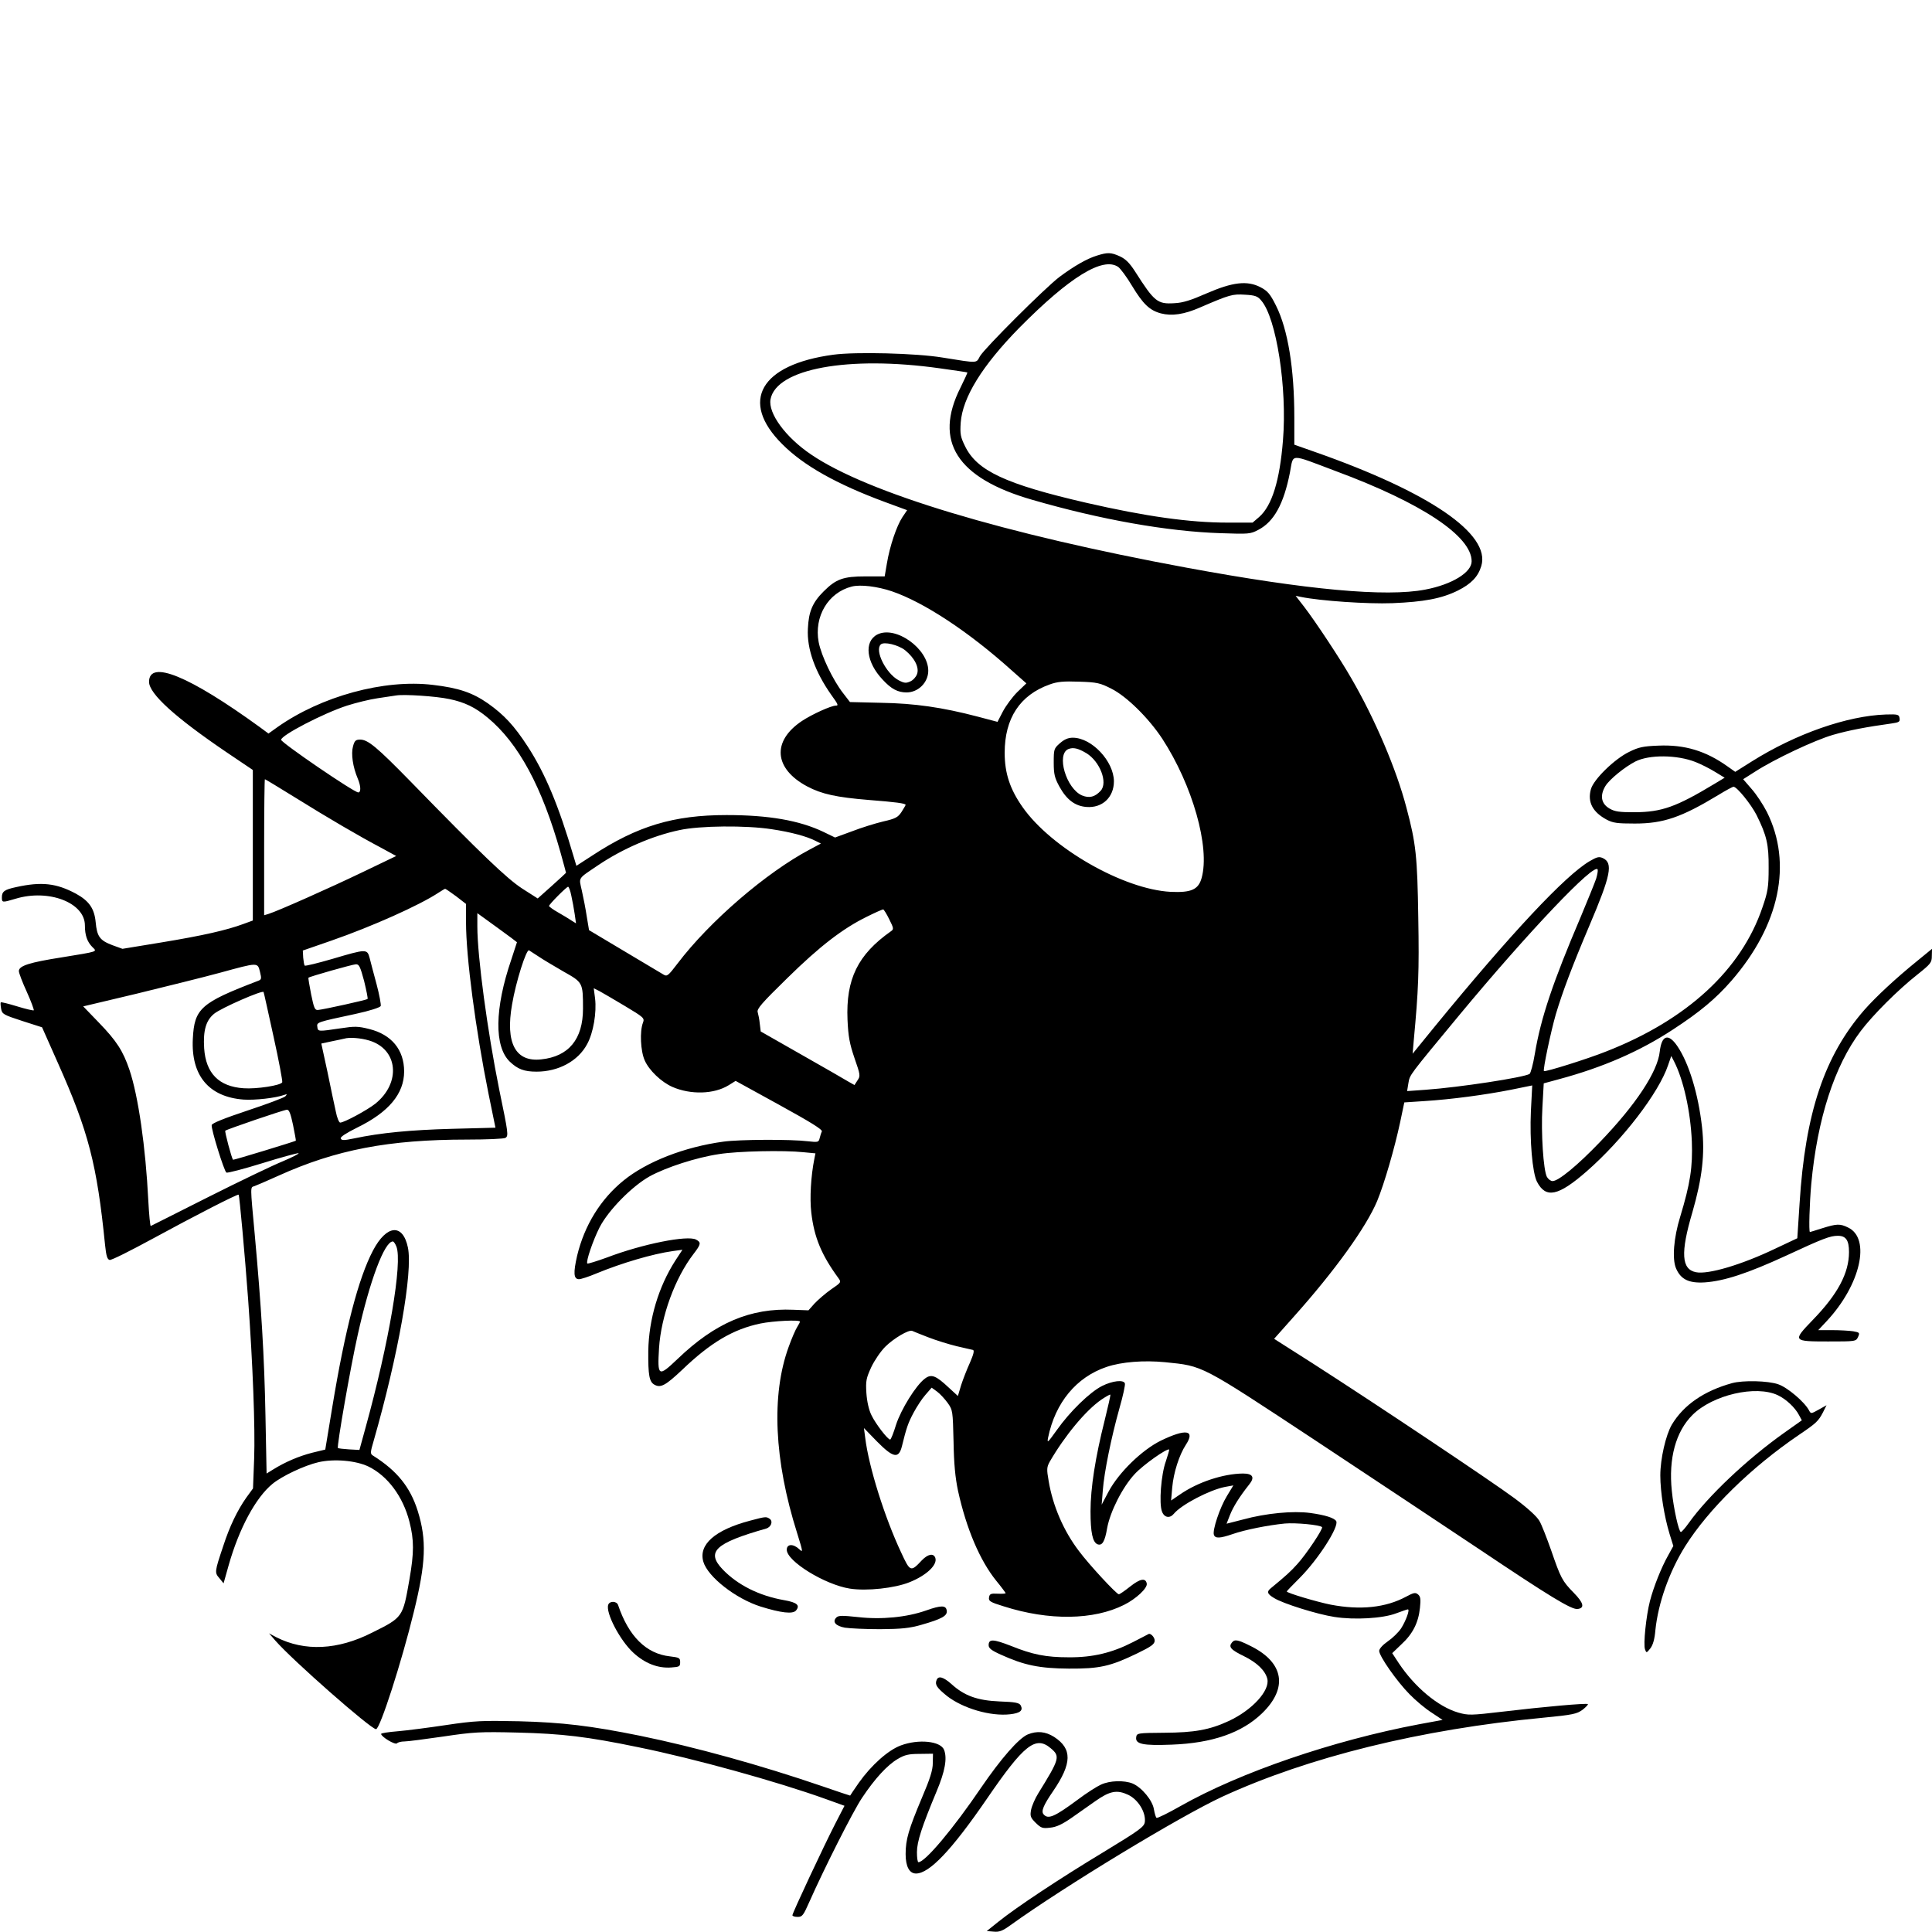 <?xml version="1.0" standalone="no"?>
<!DOCTYPE svg PUBLIC "-//W3C//DTD SVG 20010904//EN"
 "http://www.w3.org/TR/2001/REC-SVG-20010904/DTD/svg10.dtd">
<svg version="1.0" xmlns="http://www.w3.org/2000/svg"
 width="1024pt" height="1024pt" viewBox="0 0 1024 1024"
 preserveAspectRatio="xMidYMid meet">
<g transform="translate(0,1024) scale(0.1,-0.1)"
fill="#000000" stroke="none">
<path d="M5813 8885 c-52 -16 -120 -55 -198 -113 -76 -58 -395 -376 -421 -420
-21 -38 -6 -38 -199 -7 -139 23 -461 31 -578 15 -387 -52 -499 -247 -271 -474
112 -113 288 -212 545 -307 l117 -43 -25 -37 c-31 -47 -67 -154 -82 -244 l-12
-70 -102 0 c-118 0 -156 -14 -222 -80 -58 -58 -79 -106 -83 -197 -6 -107 38
-229 124 -351 37 -51 39 -57 24 -57 -25 0 -126 -46 -179 -81 -161 -107 -149
-253 27 -347 77 -41 156 -58 327 -72 141 -11 195 -18 195 -26 0 -2 -10 -19
-22 -38 -19 -28 -31 -35 -97 -50 -42 -10 -116 -33 -165 -52 l-90 -33 -62 30
c-128 61 -291 89 -513 89 -281 0 -473 -58 -711 -214 l-85 -55 -14 47 c-80 273
-152 444 -245 587 -71 109 -124 166 -210 227 -82 57 -155 82 -292 98 -258 31
-592 -60 -825 -225 l-46 -33 -46 34 c-375 272 -587 359 -587 240 0 -63 139
-189 412 -374 l138 -93 0 -399 0 -399 -52 -19 c-87 -32 -213 -61 -432 -97
l-207 -34 -55 20 c-65 25 -80 45 -87 122 -7 72 -35 112 -104 150 -104 56 -183
65 -318 35 -61 -13 -75 -23 -75 -54 0 -28 1 -29 71 -8 176 54 369 -20 369
-141 0 -52 12 -87 40 -115 25 -25 35 -22 -161 -54 -173 -27 -229 -45 -229 -73
0 -10 19 -60 42 -110 23 -51 39 -95 37 -98 -3 -2 -43 7 -88 21 -46 14 -85 24
-87 21 -2 -2 -1 -17 2 -34 5 -28 13 -32 111 -64 l106 -34 83 -187 c163 -365
208 -539 251 -968 6 -58 12 -75 24 -78 10 -2 111 49 227 112 222 121 452 239
457 234 4 -4 33 -321 50 -553 25 -346 38 -684 32 -847 l-6 -157 -35 -48 c-48
-68 -89 -153 -123 -258 -46 -137 -46 -140 -20 -170 l22 -27 27 96 c55 194 143
358 232 431 51 42 170 98 244 115 83 19 198 9 265 -23 102 -50 183 -159 217
-292 25 -98 25 -163 0 -307 -35 -200 -34 -200 -197 -281 -183 -93 -358 -101
-508 -25 l-39 21 32 -37 c93 -107 508 -471 535 -471 21 0 136 357 200 620 65
263 69 383 21 537 -40 127 -110 213 -237 293 -15 9 -15 16 4 80 130 454 208
893 181 1023 -27 129 -113 121 -185 -16 -77 -146 -148 -418 -216 -831 l-37
-224 -70 -17 c-70 -18 -143 -49 -207 -89 l-34 -21 -6 308 c-6 313 -22 577 -57
961 -24 260 -24 247 -2 254 9 3 67 28 127 55 305 138 584 192 1002 192 103 0
194 4 202 9 17 11 15 24 -33 256 -62 307 -116 704 -116 865 l0 70 105 -76 c58
-42 105 -77 105 -78 0 -1 -14 -42 -30 -92 -89 -260 -91 -461 -8 -541 42 -40
76 -53 142 -53 116 0 220 56 268 146 33 60 51 168 42 242 l-7 54 30 -15 c16
-9 77 -44 135 -79 100 -60 105 -64 96 -88 -18 -46 -13 -151 9 -200 23 -53 88
-115 147 -141 97 -42 220 -39 298 9 l37 23 231 -127 c169 -93 230 -131 226
-141 -4 -8 -9 -25 -12 -37 -5 -20 -9 -21 -62 -15 -89 11 -362 10 -448 -2 -206
-28 -406 -106 -529 -206 -122 -99 -207 -237 -246 -398 -21 -92 -19 -125 10
-125 10 0 51 13 91 30 136 56 299 104 406 119 l51 7 -38 -58 c-89 -139 -140
-310 -143 -478 -1 -130 5 -165 34 -180 32 -17 58 -3 145 79 151 145 271 216
415 246 68 14 210 21 210 10 0 -3 -7 -16 -15 -29 -8 -12 -29 -60 -45 -105 -93
-255 -77 -602 45 -987 31 -100 32 -105 11 -85 -32 30 -66 28 -66 -3 0 -61 202
-185 334 -206 89 -14 238 2 317 34 90 36 150 93 136 130 -10 25 -39 19 -71
-14 -59 -63 -62 -62 -110 42 -87 185 -171 452 -190 606 l-7 53 69 -71 c86 -87
115 -93 132 -27 24 98 33 125 62 179 17 32 45 75 63 95 l33 38 29 -21 c15 -11
40 -38 56 -60 27 -38 27 -43 31 -204 2 -119 9 -192 24 -263 44 -199 115 -367
202 -475 28 -34 50 -64 50 -66 0 -3 -19 -4 -42 -3 -37 2 -43 -1 -46 -20 -3
-19 6 -25 78 -47 241 -77 477 -73 638 8 64 32 125 89 120 113 -6 31 -35 26
-88 -16 -29 -23 -55 -41 -60 -41 -12 0 -157 156 -212 230 -80 105 -138 238
-160 371 -11 62 -10 73 6 102 80 138 191 272 274 329 24 16 45 28 47 26 2 -2
-12 -63 -30 -136 -49 -194 -75 -358 -75 -482 0 -113 11 -164 37 -175 25 -9 39
14 51 85 16 88 81 217 146 287 45 49 173 139 183 130 1 -2 -7 -30 -18 -63 -25
-69 -37 -224 -20 -266 12 -32 41 -37 62 -12 40 49 190 127 272 143 l44 8 -34
-56 c-38 -62 -78 -183 -69 -206 7 -20 32 -19 99 4 66 23 187 47 277 56 58 5
185 -7 197 -19 8 -7 -85 -146 -131 -196 -35 -39 -59 -61 -138 -126 -26 -20
-22 -32 15 -54 46 -29 228 -86 319 -100 107 -17 258 -8 328 19 30 11 58 21 62
21 12 0 -11 -62 -36 -101 -14 -21 -46 -52 -71 -69 -26 -18 -45 -39 -45 -50 0
-28 93 -161 161 -230 33 -34 86 -78 118 -98 l57 -38 -125 -23 c-455 -86 -947
-254 -1265 -434 -65 -37 -122 -65 -126 -62 -4 2 -10 23 -14 45 -7 47 -64 116
-113 137 -45 18 -121 16 -168 -6 -22 -10 -77 -45 -122 -79 -123 -91 -158 -107
-182 -78 -14 16 0 49 51 123 100 147 102 224 5 287 -46 29 -91 33 -140 13 -48
-21 -141 -127 -247 -282 -148 -218 -297 -395 -332 -395 -5 0 -8 24 -8 53 0 56
26 135 104 322 45 107 57 175 40 220 -18 47 -135 59 -229 24 -68 -25 -157
-105 -223 -198 -25 -36 -46 -67 -46 -68 -1 0 -66 21 -146 49 -333 114 -675
208 -967 268 -262 53 -412 71 -643 77 -195 4 -231 3 -385 -20 -93 -14 -209
-29 -257 -33 -49 -4 -88 -10 -88 -14 0 -15 74 -60 84 -50 6 6 23 10 40 10 16
0 109 12 205 26 161 24 195 26 396 21 234 -6 365 -21 640 -78 295 -60 732
-181 991 -274 l100 -36 -50 -97 c-59 -115 -226 -471 -226 -483 0 -5 12 -9 28
-9 24 0 30 8 61 78 77 174 232 482 280 553 67 101 134 174 189 206 37 22 58
27 116 27 l71 1 -1 -50 c0 -37 -15 -84 -57 -182 -71 -169 -87 -222 -87 -300 0
-66 20 -103 55 -103 71 0 189 124 375 395 197 288 259 337 339 269 51 -43 48
-55 -66 -239 -17 -27 -34 -67 -38 -87 -6 -33 -4 -41 24 -69 29 -28 36 -31 77
-26 33 3 64 18 112 51 37 26 95 67 128 90 77 54 114 61 174 33 52 -25 93 -91
88 -142 -3 -27 -21 -41 -220 -162 -232 -140 -457 -289 -557 -369 l-61 -49 37
-3 c29 -3 47 4 87 33 289 208 900 578 1124 682 459 211 1051 357 1703 419 156
15 177 20 207 42 18 14 30 27 28 30 -7 6 -233 -14 -451 -40 -170 -20 -183 -20
-236 -5 -107 31 -231 135 -316 263 l-34 52 49 47 c60 55 90 115 98 193 5 46 3
60 -10 71 -14 12 -23 10 -64 -12 -108 -58 -242 -72 -399 -42 -71 14 -233 62
-233 70 0 2 31 34 68 71 99 99 211 274 194 302 -11 17 -58 32 -138 43 -90 12
-233 -1 -357 -35 l-86 -22 18 46 c17 43 49 95 102 162 31 38 19 58 -33 58
-104 -1 -239 -45 -334 -111 l-47 -32 6 69 c7 79 37 172 72 226 52 79 1 87
-133 22 -99 -49 -221 -167 -276 -269 l-37 -70 6 75 c7 96 45 282 88 435 19 66
32 126 29 133 -7 20 -65 14 -121 -14 -65 -33 -170 -135 -240 -234 -48 -67 -52
-71 -46 -40 38 186 150 321 310 375 80 27 198 36 311 25 203 -21 181 -9 801
-418 307 -203 695 -461 863 -573 370 -248 490 -322 522 -317 38 5 32 32 -21
86 -61 62 -69 78 -120 226 -23 65 -50 135 -62 155 -13 23 -62 68 -132 120
-117 87 -727 495 -1073 717 l-201 128 104 117 c219 245 384 475 442 613 38 92
92 278 122 418 l22 105 106 7 c143 9 322 33 459 60 l113 23 -7 -136 c-7 -156
8 -326 32 -374 47 -91 113 -77 264 55 191 167 382 416 431 562 l17 49 15 -29
c50 -98 87 -264 94 -424 5 -135 -8 -222 -62 -400 -34 -110 -43 -222 -22 -272
25 -59 68 -80 152 -75 103 7 228 48 430 141 198 92 235 106 276 106 43 0 59
-24 59 -86 0 -112 -60 -224 -192 -360 -108 -112 -107 -114 81 -114 146 0 148
0 159 24 10 22 8 24 -26 30 -20 3 -70 6 -111 6 l-74 0 45 48 c179 192 235 438
113 496 -43 21 -60 20 -137 -4 -34 -11 -64 -20 -65 -20 -7 0 -2 155 7 255 32
345 123 626 262 810 64 85 198 219 301 300 70 56 76 63 76 98 l1 38 -77 -63
c-116 -94 -219 -190 -281 -260 -212 -243 -314 -546 -344 -1027 l-12 -184 -121
-57 c-176 -84 -352 -136 -416 -123 -77 15 -83 102 -19 318 52 181 67 308 51
451 -20 177 -70 341 -132 431 -47 68 -82 56 -92 -30 -11 -107 -127 -283 -319
-482 -117 -122 -218 -205 -249 -205 -10 0 -23 10 -30 22 -19 35 -32 235 -24
370 l7 126 81 22 c234 63 428 148 602 262 146 95 230 166 312 260 256 295 324
621 188 894 -20 39 -56 94 -81 122 l-45 52 63 40 c102 66 316 167 413 195 82
24 184 43 308 60 42 6 48 9 45 28 -3 20 -8 22 -73 20 -205 -7 -476 -102 -709
-248 l-89 -56 -41 29 c-115 82 -227 116 -366 110 -80 -3 -105 -8 -155 -33 -77
-37 -189 -146 -203 -198 -19 -68 9 -121 83 -161 34 -18 56 -21 150 -21 151 0
247 33 442 151 39 24 76 44 81 44 18 0 93 -93 122 -150 54 -109 65 -156 64
-280 0 -102 -4 -126 -33 -210 -112 -330 -399 -595 -828 -763 -100 -40 -324
-110 -330 -104 -6 7 36 207 63 301 36 120 86 253 178 470 114 268 127 332 71
358 -20 9 -31 6 -69 -16 -129 -75 -417 -383 -821 -876 l-118 -145 6 70 c25
268 29 365 24 650 -5 327 -12 394 -63 585 -53 203 -167 470 -292 685 -57 100
-190 301 -250 379 l-45 58 29 -6 c103 -21 352 -38 484 -33 167 7 260 24 347
67 70 35 107 73 124 130 51 169 -273 391 -883 605 l-108 38 0 144 c0 260 -34
467 -97 593 -32 64 -45 78 -83 98 -70 36 -147 27 -285 -33 -82 -36 -125 -50
-170 -52 -91 -6 -107 8 -209 168 -29 45 -50 66 -80 80 -48 22 -66 22 -123 4z
m114 -60 c12 -9 45 -53 73 -100 58 -96 93 -130 153 -146 58 -15 123 -6 209 32
158 68 170 71 237 67 54 -3 67 -8 86 -31 80 -92 138 -463 115 -741 -17 -213
-58 -346 -126 -406 l-35 -30 -132 0 c-202 0 -435 33 -749 105 -429 99 -580
170 -643 300 -24 49 -27 64 -23 125 10 134 114 302 310 502 267 270 444 379
525 323z m-947 -537 c80 -11 146 -21 147 -22 2 -1 -15 -37 -36 -80 -144 -285
-20 -480 380 -595 362 -105 717 -168 999 -177 148 -5 157 -5 200 18 82 43 134
136 167 304 20 102 -7 101 243 7 456 -169 720 -345 720 -478 0 -59 -104 -123
-246 -150 -208 -40 -625 -2 -1264 116 -969 179 -1693 397 -1991 600 -135 91
-229 219 -215 293 31 162 412 232 896 164z m-253 -1182 c170 -58 407 -214 635
-419 l78 -69 -48 -46 c-26 -26 -60 -72 -76 -102 l-29 -56 -106 28 c-187 49
-333 70 -511 73 l-165 4 -37 48 c-53 68 -115 197 -129 270 -25 135 50 262 175
294 46 12 136 1 213 -25z m1163 -516 c82 -41 198 -156 270 -265 161 -247 254
-576 209 -738 -17 -62 -55 -79 -164 -74 -250 13 -633 232 -785 449 -67 95 -95
180 -95 288 0 183 81 306 238 362 41 15 73 18 157 15 95 -3 111 -7 170 -37z
m-3509 -55 c82 -17 138 -44 204 -99 163 -135 288 -366 386 -715 16 -58 29
-105 29 -107 0 -1 -34 -32 -75 -69 l-75 -67 -83 53 c-82 54 -211 177 -592 568
-178 182 -225 221 -266 221 -24 0 -30 -6 -38 -36 -11 -39 -1 -109 25 -170 17
-40 18 -74 3 -74 -23 0 -409 264 -409 279 0 24 223 140 349 181 47 15 120 33
161 39 41 6 86 13 100 15 42 7 211 -4 281 -19z m6606 -334 c28 -11 74 -34 103
-52 l51 -31 -53 -32 c-204 -123 -280 -150 -423 -151 -83 0 -106 3 -135 20 -44
26 -51 69 -21 119 22 36 104 102 159 130 73 37 221 36 319 -3z m-7421 -189
c172 -107 334 -202 457 -267 l77 -42 -177 -85 c-168 -81 -451 -207 -500 -222
l-23 -7 0 360 c0 199 2 361 4 361 2 0 75 -44 162 -98z m2524 -167 c101 -15
187 -38 233 -62 l28 -14 -58 -31 c-231 -122 -532 -381 -702 -605 -50 -66 -56
-70 -75 -58 -12 7 -105 63 -208 124 l-186 111 -12 72 c-6 40 -18 102 -26 137
-16 73 -25 60 86 135 129 87 288 156 430 186 108 24 355 26 490 5z m4370 -262
c-7 -21 -44 -112 -82 -203 -147 -345 -211 -534 -243 -725 -9 -55 -22 -103 -28
-107 -31 -19 -371 -71 -551 -84 l-98 -7 7 43 c8 45 0 34 269 359 365 440 720
814 734 772 2 -6 -2 -28 -8 -48z m-5432 -90 c6 -27 14 -70 18 -98 l7 -49 -24
15 c-13 9 -45 28 -71 43 -27 15 -48 31 -48 34 0 9 93 102 101 102 4 0 12 -21
17 -47z m-611 -3 l53 -41 0 -97 c0 -185 51 -570 119 -908 l37 -181 -231 -6
c-219 -6 -378 -21 -519 -51 -53 -11 -66 -11 -70 0 -3 8 28 28 88 58 166 81
248 179 248 297 0 115 -67 196 -185 225 -59 15 -78 15 -150 4 -121 -18 -122
-18 -125 7 -4 25 -4 25 202 69 78 17 130 34 134 42 2 8 -7 59 -22 115 -15 56
-32 119 -37 140 -13 48 -17 48 -196 -5 -79 -23 -145 -39 -148 -36 -3 3 -6 22
-8 42 l-2 38 150 52 c216 75 469 188 570 255 17 11 32 20 34 20 2 1 28 -17 58
-39z m2296 -122 c24 -48 25 -53 9 -64 -176 -124 -239 -254 -230 -469 4 -89 11
-127 37 -203 31 -89 32 -95 16 -118 l-16 -25 -32 18 c-18 11 -129 75 -249 143
l-216 123 -5 41 c-2 23 -8 50 -11 61 -6 17 21 48 156 180 175 172 296 264 422
326 44 22 83 39 87 39 3 0 18 -23 32 -52z m-1858 -198 c22 -15 81 -50 131 -79
103 -58 104 -58 104 -197 0 -162 -76 -254 -222 -269 -136 -15 -190 87 -154
291 20 120 76 295 90 287 6 -4 29 -19 51 -33z m-1477 -81 c9 -37 8 -41 -11
-48 -303 -116 -337 -146 -345 -307 -10 -195 85 -308 269 -322 60 -4 170 8 216
25 15 5 16 4 5 -8 -7 -7 -97 -41 -200 -75 -123 -41 -188 -67 -190 -77 -4 -20
66 -245 78 -252 6 -3 91 19 191 50 99 31 186 54 191 53 6 -2 -31 -21 -83 -43
-52 -21 -229 -106 -394 -189 -164 -83 -302 -152 -306 -154 -3 -1 -9 59 -13
135 -14 282 -53 554 -100 693 -34 100 -68 153 -162 250 l-83 86 282 67 c155
38 354 87 442 111 205 56 200 56 213 5z m552 -49 c12 -50 21 -93 18 -95 -5 -5
-230 -55 -262 -58 -17 -2 -22 9 -37 83 -9 47 -16 86 -14 88 6 6 231 70 251 71
17 1 23 -11 44 -89z m-480 -295 c28 -126 48 -235 46 -241 -6 -17 -137 -37
-205 -32 -131 9 -200 79 -209 212 -6 95 10 148 53 183 36 30 258 127 262 115
2 -4 25 -110 53 -237z m507 -20 c153 -46 170 -224 32 -335 -43 -34 -165 -100
-186 -100 -6 0 -17 26 -23 58 -7 31 -27 125 -44 209 l-33 152 56 12 c31 6 61
13 66 14 26 8 86 4 132 -10z m-404 -447 c9 -45 16 -82 15 -84 -5 -4 -332 -104
-333 -101 -8 10 -45 150 -41 154 7 7 308 110 326 111 12 2 20 -19 33 -80z
m2706 -145 l63 -6 -6 -30 c-18 -90 -25 -209 -16 -284 15 -131 54 -225 145
-349 14 -20 13 -22 -40 -58 -30 -21 -69 -55 -88 -75 l-32 -36 -80 3 c-228 10
-414 -69 -614 -261 -102 -97 -107 -94 -98 58 11 169 84 370 183 499 40 52 41
61 13 76 -45 24 -283 -23 -472 -95 -55 -20 -101 -34 -104 -32 -9 9 30 123 65
192 47 91 171 217 265 270 88 48 247 100 368 118 100 16 344 21 448 10z
m-2158 -500 c33 -84 -39 -509 -163 -958 l-33 -120 -55 3 c-30 2 -56 5 -59 7
-7 7 67 431 105 600 64 288 142 495 186 495 5 0 13 -12 19 -27z m2819 -481
c41 -16 109 -37 150 -47 41 -9 80 -19 87 -20 8 -3 3 -23 -16 -67 -16 -35 -37
-89 -47 -120 l-17 -57 -48 44 c-69 65 -93 74 -127 48 -47 -35 -126 -162 -153
-245 -13 -43 -27 -78 -31 -78 -13 0 -77 83 -99 129 -14 28 -24 73 -27 118 -4
64 -1 78 26 137 17 36 50 84 74 108 44 44 125 92 143 84 6 -3 44 -18 85 -34z"/>
<path d="M4650 6877 c-72 -37 -59 -148 29 -240 45 -49 80 -67 126 -67 62 0
115 53 115 115 0 117 -173 241 -270 192z m148 -84 c50 -41 76 -92 62 -127 -5
-14 -21 -32 -36 -38 -22 -10 -32 -9 -62 7 -66 36 -127 157 -94 189 16 17 94
-2 130 -31z"/>
<path d="M5618 6301 c-32 -28 -33 -32 -33 -103 0 -62 5 -81 30 -127 38 -69 82
-103 143 -108 84 -7 146 51 146 136 -1 107 -118 231 -218 231 -25 0 -45 -9
-68 -29z m140 -53 c72 -44 115 -156 76 -199 -30 -33 -60 -41 -99 -25 -84 36
-138 219 -72 246 26 10 51 4 95 -22z"/>
<path d="M9180 2909 c-148 -41 -256 -115 -319 -220 -32 -55 -61 -181 -61 -269
0 -89 21 -218 49 -310 l20 -64 -28 -51 c-35 -62 -76 -164 -96 -241 -20 -78
-36 -230 -26 -256 7 -20 8 -20 28 5 14 18 23 49 27 98 15 143 73 308 158 444
124 197 350 418 603 590 92 62 103 73 127 119 l19 38 -41 -23 c-41 -23 -42
-23 -52 -4 -24 45 -115 122 -163 138 -54 19 -187 22 -245 6z m243 -64 c44 -21
91 -65 112 -105 l15 -28 -96 -68 c-194 -138 -401 -333 -503 -476 -19 -27 -38
-48 -42 -48 -11 0 -39 126 -48 218 -18 172 21 314 109 402 107 107 337 160
453 105z"/>
<path d="M3975 2180 c-186 -49 -274 -127 -247 -218 24 -80 171 -195 303 -237
109 -34 171 -41 188 -21 23 28 5 43 -64 55 -131 23 -245 80 -324 162 -90 94
-42 140 229 217 28 8 39 40 18 53 -17 11 -21 11 -103 -11z"/>
<path d="M3224 1735 c-16 -41 62 -190 133 -255 61 -56 129 -83 200 -78 44 3
48 5 48 28 0 23 -5 25 -55 31 -125 14 -218 106 -274 272 -7 21 -44 23 -52 2z"/>
<path d="M4908 1704 c-102 -36 -236 -49 -359 -35 -85 9 -105 9 -116 -2 -23
-23 -4 -45 45 -54 26 -4 110 -8 187 -8 113 1 155 5 218 23 109 31 139 48 135
75 -4 29 -28 30 -110 1z"/>
<path d="M6004 1536 c-109 -56 -212 -81 -339 -80 -121 0 -192 14 -308 61 -93
36 -117 37 -117 3 0 -16 15 -28 67 -51 121 -55 203 -72 358 -73 164 -1 220 12
363 81 76 37 92 49 92 68 0 18 -23 41 -33 34 -1 -1 -39 -20 -83 -43z"/>
<path d="M6530 1535 c-20 -24 -7 -39 63 -73 69 -34 113 -76 124 -120 15 -62
-80 -166 -205 -224 -102 -47 -181 -61 -342 -62 -142 -1 -145 -2 -148 -24 -5
-36 35 -45 188 -39 216 8 373 63 480 167 137 133 115 267 -58 354 -70 35 -87
39 -102 21z"/>
<path d="M4964 1335 c-10 -24 2 -41 55 -84 85 -66 231 -109 335 -97 53 6 70
20 56 47 -8 14 -29 18 -112 21 -118 5 -187 30 -255 92 -43 38 -70 46 -79 21z"/>
</g>
</svg>
